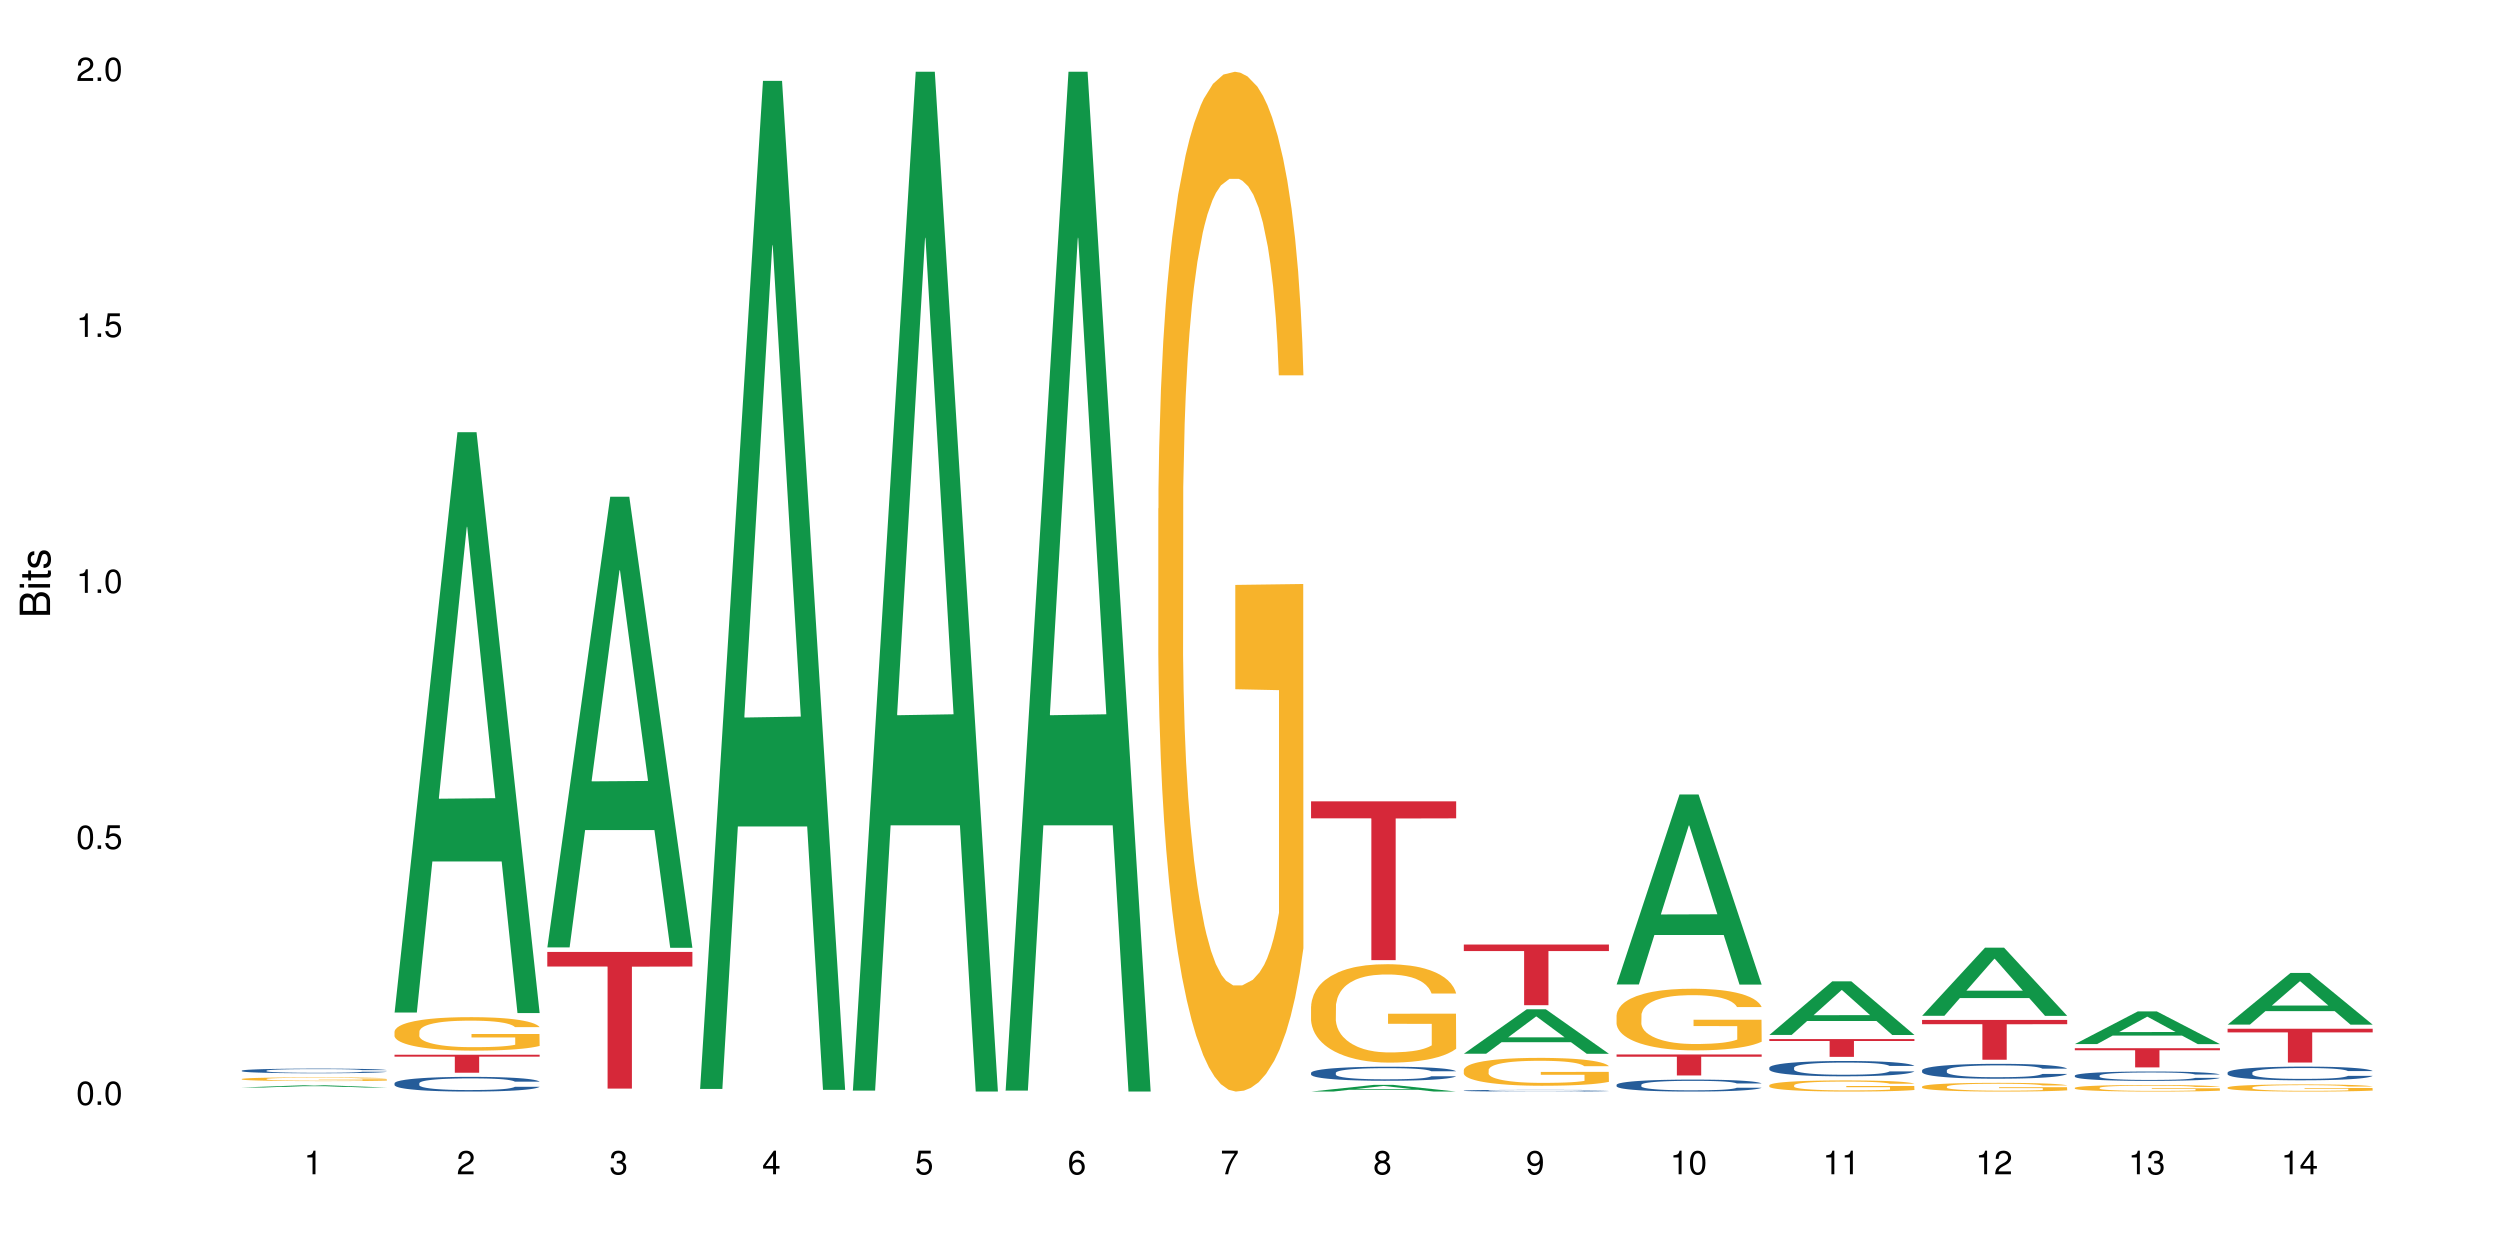 <?xml version="1.0" encoding="UTF-8"?>
<svg xmlns="http://www.w3.org/2000/svg" xmlns:xlink="http://www.w3.org/1999/xlink" width="720pt" height="360pt" viewBox="0 0 720 360" version="1.1">
<defs>
<g>
<symbol overflow="visible" id="glyph0-0">
<path style="stroke:none;" d=""/>
</symbol>
<symbol overflow="visible" id="glyph0-1">
<path style="stroke:none;" d="M 2.641 -6.797 C 2 -6.797 1.422 -6.531 1.078 -6.047 C 0.641 -5.453 0.406 -4.547 0.406 -3.297 C 0.406 -1 1.188 0.219 2.641 0.219 C 4.078 0.219 4.859 -1 4.859 -3.234 C 4.859 -4.562 4.656 -5.438 4.203 -6.047 C 3.844 -6.531 3.281 -6.797 2.641 -6.797 Z M 2.641 -6.047 C 3.547 -6.047 4 -5.125 4 -3.312 C 4 -1.375 3.562 -0.484 2.625 -0.484 C 1.734 -0.484 1.281 -1.422 1.281 -3.281 C 1.281 -5.141 1.734 -6.047 2.641 -6.047 Z M 2.641 -6.047 "/>
</symbol>
<symbol overflow="visible" id="glyph0-2">
<path style="stroke:none;" d="M 1.828 -1 L 0.828 -1 L 0.828 0 L 1.828 0 Z M 1.828 -1 "/>
</symbol>
<symbol overflow="visible" id="glyph0-3">
<path style="stroke:none;" d="M 4.562 -6.797 L 1.062 -6.797 L 0.547 -3.094 L 1.328 -3.094 C 1.719 -3.562 2.047 -3.734 2.578 -3.734 C 3.484 -3.734 4.062 -3.109 4.062 -2.094 C 4.062 -1.125 3.484 -0.531 2.578 -0.531 C 1.828 -0.531 1.375 -0.906 1.188 -1.672 L 0.328 -1.672 C 0.453 -1.109 0.547 -0.844 0.75 -0.594 C 1.125 -0.078 1.828 0.219 2.594 0.219 C 3.969 0.219 4.922 -0.781 4.922 -2.219 C 4.922 -3.562 4.031 -4.484 2.719 -4.484 C 2.25 -4.484 1.859 -4.359 1.469 -4.062 L 1.734 -5.969 L 4.562 -5.969 Z M 4.562 -6.797 "/>
</symbol>
<symbol overflow="visible" id="glyph0-4">
<path style="stroke:none;" d="M 2.484 -4.844 L 2.484 0 L 3.328 0 L 3.328 -6.797 L 2.766 -6.797 C 2.469 -5.75 2.281 -5.609 0.984 -5.453 L 0.984 -4.844 Z M 2.484 -4.844 "/>
</symbol>
<symbol overflow="visible" id="glyph0-5">
<path style="stroke:none;" d="M 4.859 -0.828 L 1.281 -0.828 C 1.359 -1.391 1.672 -1.75 2.5 -2.234 L 3.469 -2.75 C 4.406 -3.266 4.906 -3.969 4.906 -4.812 C 4.906 -5.375 4.672 -5.906 4.266 -6.266 C 3.859 -6.625 3.375 -6.797 2.719 -6.797 C 1.859 -6.797 1.219 -6.5 0.844 -5.922 C 0.609 -5.562 0.5 -5.125 0.484 -4.438 L 1.328 -4.438 C 1.359 -4.906 1.406 -5.188 1.531 -5.406 C 1.75 -5.812 2.188 -6.062 2.703 -6.062 C 3.469 -6.062 4.031 -5.516 4.031 -4.781 C 4.031 -4.25 3.719 -3.797 3.125 -3.438 L 2.234 -2.938 C 0.812 -2.141 0.406 -1.5 0.328 0 L 4.859 0 Z M 4.859 -0.828 "/>
</symbol>
<symbol overflow="visible" id="glyph0-6">
<path style="stroke:none;" d="M 2.125 -3.125 L 2.578 -3.125 C 3.516 -3.125 3.984 -2.703 3.984 -1.891 C 3.984 -1.031 3.469 -0.531 2.578 -0.531 C 1.656 -0.531 1.203 -0.984 1.156 -1.969 L 0.312 -1.969 C 0.344 -1.422 0.438 -1.078 0.609 -0.766 C 0.953 -0.109 1.625 0.219 2.547 0.219 C 3.953 0.219 4.859 -0.609 4.859 -1.906 C 4.859 -2.766 4.516 -3.25 3.703 -3.516 C 4.344 -3.766 4.656 -4.25 4.656 -4.938 C 4.656 -6.109 3.875 -6.797 2.578 -6.797 C 1.203 -6.797 0.484 -6.047 0.453 -4.609 L 1.297 -4.609 C 1.312 -5.016 1.344 -5.25 1.453 -5.453 C 1.641 -5.828 2.062 -6.062 2.594 -6.062 C 3.344 -6.062 3.797 -5.625 3.797 -4.906 C 3.797 -4.422 3.609 -4.141 3.25 -3.984 C 3.016 -3.891 2.719 -3.844 2.125 -3.844 Z M 2.125 -3.125 "/>
</symbol>
<symbol overflow="visible" id="glyph0-7">
<path style="stroke:none;" d="M 3.141 -1.625 L 3.141 0 L 3.984 0 L 3.984 -1.625 L 4.984 -1.625 L 4.984 -2.391 L 3.984 -2.391 L 3.984 -6.797 L 3.359 -6.797 L 0.266 -2.516 L 0.266 -1.625 Z M 3.141 -2.391 L 1 -2.391 L 3.141 -5.359 Z M 3.141 -2.391 "/>
</symbol>
<symbol overflow="visible" id="glyph0-8">
<path style="stroke:none;" d="M 4.781 -5.031 C 4.609 -6.141 3.891 -6.797 2.844 -6.797 C 2.094 -6.797 1.422 -6.438 1.031 -5.828 C 0.609 -5.172 0.406 -4.344 0.406 -3.094 C 0.406 -1.953 0.578 -1.234 0.984 -0.625 C 1.359 -0.078 1.953 0.219 2.703 0.219 C 3.984 0.219 4.922 -0.734 4.922 -2.078 C 4.922 -3.344 4.062 -4.234 2.844 -4.234 C 2.172 -4.234 1.641 -3.969 1.281 -3.469 C 1.281 -5.125 1.828 -6.047 2.797 -6.047 C 3.391 -6.047 3.797 -5.672 3.938 -5.031 Z M 2.734 -3.484 C 3.547 -3.484 4.062 -2.922 4.062 -2 C 4.062 -1.156 3.484 -0.531 2.703 -0.531 C 1.922 -0.531 1.328 -1.188 1.328 -2.047 C 1.328 -2.891 1.906 -3.484 2.734 -3.484 Z M 2.734 -3.484 "/>
</symbol>
<symbol overflow="visible" id="glyph0-9">
<path style="stroke:none;" d="M 4.984 -6.797 L 0.438 -6.797 L 0.438 -5.969 L 4.109 -5.969 C 2.5 -3.656 1.828 -2.234 1.328 0 L 2.219 0 C 2.594 -2.172 3.453 -4.047 4.984 -6.094 Z M 4.984 -6.797 "/>
</symbol>
<symbol overflow="visible" id="glyph0-10">
<path style="stroke:none;" d="M 3.75 -3.578 C 4.453 -4 4.688 -4.344 4.688 -4.984 C 4.688 -6.047 3.844 -6.797 2.641 -6.797 C 1.438 -6.797 0.594 -6.047 0.594 -4.984 C 0.594 -4.359 0.828 -4.016 1.516 -3.578 C 0.734 -3.203 0.359 -2.641 0.359 -1.891 C 0.359 -0.641 1.297 0.219 2.641 0.219 C 3.984 0.219 4.922 -0.641 4.922 -1.875 C 4.922 -2.641 4.531 -3.203 3.75 -3.578 Z M 2.641 -6.047 C 3.359 -6.047 3.812 -5.625 3.812 -4.969 C 3.812 -4.344 3.344 -3.922 2.641 -3.922 C 1.922 -3.922 1.453 -4.344 1.453 -4.984 C 1.453 -5.625 1.922 -6.047 2.641 -6.047 Z M 2.641 -3.203 C 3.484 -3.203 4.062 -2.672 4.062 -1.875 C 4.062 -1.062 3.484 -0.531 2.625 -0.531 C 1.797 -0.531 1.219 -1.078 1.219 -1.875 C 1.219 -2.672 1.797 -3.203 2.641 -3.203 Z M 2.641 -3.203 "/>
</symbol>
<symbol overflow="visible" id="glyph0-11">
<path style="stroke:none;" d="M 0.516 -1.547 C 0.672 -0.438 1.406 0.219 2.438 0.219 C 3.188 0.219 3.859 -0.141 4.266 -0.75 C 4.688 -1.406 4.891 -2.25 4.891 -3.484 C 4.891 -4.625 4.703 -5.359 4.312 -5.953 C 3.938 -6.5 3.344 -6.797 2.594 -6.797 C 1.297 -6.797 0.359 -5.844 0.359 -4.516 C 0.359 -3.25 1.234 -2.344 2.453 -2.344 C 3.094 -2.344 3.562 -2.578 4.016 -3.109 C 4 -1.453 3.469 -0.531 2.5 -0.531 C 1.906 -0.531 1.484 -0.906 1.359 -1.547 Z M 2.578 -6.062 C 3.375 -6.062 3.969 -5.406 3.969 -4.531 C 3.969 -3.688 3.375 -3.094 2.547 -3.094 C 1.734 -3.094 1.234 -3.672 1.234 -4.578 C 1.234 -5.438 1.797 -6.062 2.578 -6.062 Z M 2.578 -6.062 "/>
</symbol>
<symbol overflow="visible" id="glyph1-0">
<path style="stroke:none;" d=""/>
</symbol>
<symbol overflow="visible" id="glyph1-1">
<path style="stroke:none;" d="M 0 -0.953 L 0 -4.891 C 0 -5.719 -0.234 -6.344 -0.734 -6.797 C -1.188 -7.234 -1.812 -7.469 -2.5 -7.469 C -3.547 -7.469 -4.188 -7 -4.625 -5.875 C -4.984 -6.672 -5.641 -7.094 -6.531 -7.094 C -7.156 -7.094 -7.734 -6.859 -8.141 -6.391 C -8.562 -5.938 -8.75 -5.344 -8.75 -4.5 L -8.75 -0.953 Z M -4.984 -2.062 L -7.766 -2.062 L -7.766 -4.219 C -7.766 -4.844 -7.688 -5.203 -7.453 -5.5 C -7.219 -5.812 -6.859 -5.969 -6.375 -5.969 C -5.906 -5.969 -5.531 -5.812 -5.297 -5.5 C -5.062 -5.203 -4.984 -4.844 -4.984 -4.219 Z M -0.984 -2.062 L -4 -2.062 L -4 -4.781 C -4 -5.328 -3.859 -5.688 -3.578 -5.953 C -3.297 -6.219 -2.922 -6.359 -2.484 -6.359 C -2.062 -6.359 -1.688 -6.219 -1.406 -5.953 C -1.109 -5.688 -0.984 -5.328 -0.984 -4.781 Z M -0.984 -2.062 "/>
</symbol>
<symbol overflow="visible" id="glyph1-2">
<path style="stroke:none;" d="M -6.281 -1.797 L -6.281 -0.797 L 0 -0.797 L 0 -1.797 Z M -8.75 -1.797 L -8.75 -0.797 L -7.484 -0.797 L -7.484 -1.797 Z M -8.75 -1.797 "/>
</symbol>
<symbol overflow="visible" id="glyph1-3">
<path style="stroke:none;" d="M -6.281 -3.047 L -6.281 -2.016 L -8.016 -2.016 L -8.016 -1.016 L -6.281 -1.016 L -6.281 -0.172 L -5.469 -0.172 L -5.469 -1.016 L -0.719 -1.016 C -0.078 -1.016 0.281 -1.453 0.281 -2.234 C 0.281 -2.469 0.25 -2.719 0.188 -3.047 L -0.641 -3.047 C -0.609 -2.922 -0.594 -2.766 -0.594 -2.562 C -0.594 -2.141 -0.719 -2.016 -1.156 -2.016 L -5.469 -2.016 L -5.469 -3.047 Z M -6.281 -3.047 "/>
</symbol>
<symbol overflow="visible" id="glyph1-4">
<path style="stroke:none;" d="M -4.531 -5.25 C -5.766 -5.25 -6.469 -4.422 -6.469 -2.969 C -6.469 -1.516 -5.719 -0.562 -4.547 -0.562 C -3.562 -0.562 -3.094 -1.062 -2.734 -2.562 L -2.516 -3.484 C -2.344 -4.188 -2.094 -4.469 -1.625 -4.469 C -1.047 -4.469 -0.641 -3.875 -0.641 -3 C -0.641 -2.453 -0.797 -2 -1.062 -1.75 C -1.25 -1.594 -1.422 -1.531 -1.875 -1.469 L -1.875 -0.406 C -0.422 -0.453 0.281 -1.266 0.281 -2.922 C 0.281 -4.5 -0.5 -5.516 -1.719 -5.516 C -2.656 -5.516 -3.172 -4.984 -3.469 -3.734 L -3.703 -2.766 C -3.891 -1.953 -4.156 -1.609 -4.594 -1.609 C -5.172 -1.609 -5.547 -2.125 -5.547 -2.938 C -5.547 -3.75 -5.203 -4.172 -4.531 -4.203 Z M -4.531 -5.25 "/>
</symbol>
</g>
</defs>
<g id="surface121035">
<rect x="0" y="0" width="720" height="360" style="fill:rgb(100%,100%,100%);fill-opacity:1;stroke:none;"/>
<path style=" stroke:none;fill-rule:nonzero;fill:rgb(6.275%,58.824%,28.235%);fill-opacity:1;" d="M 69.629 313.203 L 69.676 313.199 L 87.758 312.539 L 93.25 312.539 L 111.422 313.203 L 105.039 313.203 L 100.484 313.027 L 80.523 313.027 L 76.059 313.203 L 69.629 313.203 L 82.445 312.957 L 98.652 312.957 L 90.57 312.648 L 90.48 312.645 L 90.391 312.648 L 82.398 312.957 L 82.445 312.957 Z M 69.629 313.203 "/>
<path style=" stroke:none;fill-rule:nonzero;fill:rgb(14.51%,36.078%,60%);fill-opacity:1;" d="M 69.629 308.344 L 69.68 308.344 L 69.68 308.312 L 69.832 308.266 L 70.191 308.207 L 70.547 308.168 L 71.465 308.094 L 72.738 308.027 L 74.062 307.973 L 75.031 307.941 L 75.898 307.914 L 77.887 307.871 L 79.16 307.848 L 80.535 307.828 L 82.219 307.805 L 83.441 307.793 L 86.195 307.773 L 88.234 307.766 L 89.812 307.762 L 93.227 307.762 L 95.266 307.766 L 96.746 307.773 L 98.375 307.781 L 99.75 307.793 L 102.148 307.82 L 104.289 307.855 L 105.258 307.875 L 106.785 307.91 L 107.957 307.949 L 108.773 307.98 L 109.691 308.027 L 110.504 308.082 L 111.117 308.145 L 111.422 308.195 L 104.289 308.195 L 103.93 308.148 L 103.523 308.109 L 102.758 308.059 L 101.992 308.023 L 100.922 307.988 L 99.957 307.965 L 98.629 307.941 L 97.457 307.926 L 96.234 307.914 L 95.062 307.91 L 92.82 307.902 L 89.254 307.902 L 87.266 307.914 L 86.195 307.922 L 84.664 307.938 L 83.594 307.953 L 82.32 307.98 L 81.453 308 L 80.383 308.031 L 79.617 308.059 L 78.754 308.102 L 78.242 308.133 L 77.785 308.164 L 77.375 308.207 L 77.07 308.25 L 76.867 308.293 L 76.766 308.34 L 76.766 308.527 L 76.867 308.57 L 77.121 308.621 L 77.785 308.699 L 78.754 308.762 L 79.875 308.812 L 80.945 308.852 L 81.555 308.867 L 82.371 308.887 L 83.645 308.91 L 85.48 308.938 L 86.551 308.945 L 88.184 308.957 L 89.863 308.961 L 92.105 308.961 L 94.094 308.957 L 95.418 308.949 L 96.797 308.941 L 98.68 308.918 L 99.852 308.898 L 100.871 308.875 L 101.637 308.852 L 102.148 308.832 L 102.91 308.797 L 103.523 308.754 L 103.98 308.711 L 104.289 308.668 L 111.422 308.668 L 111.117 308.719 L 110.66 308.766 L 110.199 308.801 L 109.484 308.844 L 108.672 308.883 L 107.5 308.926 L 106.531 308.953 L 105.258 308.984 L 104.082 309.008 L 102.809 309.027 L 100.922 309.051 L 99.699 309.066 L 98.375 309.074 L 96.797 309.086 L 94.809 309.094 L 92.668 309.098 L 90.68 309.102 L 88.539 309.098 L 86.957 309.094 L 84.867 309.082 L 82.27 309.059 L 80.383 309.035 L 78.906 309.012 L 77.633 308.988 L 76.203 308.957 L 74.371 308.902 L 73.25 308.859 L 72.484 308.828 L 71.617 308.777 L 71.004 308.734 L 70.293 308.668 L 69.781 308.582 L 69.629 308.512 Z M 69.629 308.344 "/>
<path style=" stroke:none;fill-rule:nonzero;fill:rgb(96.863%,70.196%,16.863%);fill-opacity:1;" d="M 69.629 310.742 L 69.68 310.742 L 69.68 310.723 L 69.883 310.676 L 70.395 310.617 L 71.055 310.566 L 71.77 310.527 L 72.23 310.504 L 72.992 310.477 L 73.656 310.453 L 75.336 310.41 L 77.477 310.367 L 78.652 310.352 L 79.977 310.336 L 81.863 310.316 L 82.727 310.309 L 85.379 310.293 L 88.387 310.281 L 93.227 310.281 L 95.316 310.285 L 98.172 310.297 L 99.801 310.305 L 101.078 310.316 L 102.402 310.328 L 104.031 310.348 L 105.562 310.371 L 106.785 310.395 L 108.008 310.426 L 109.027 310.457 L 109.895 310.492 L 110.66 310.531 L 111.117 310.566 L 111.422 310.602 L 104.34 310.602 L 103.93 310.566 L 103.473 310.539 L 102.707 310.508 L 101.941 310.484 L 101.18 310.465 L 99.75 310.441 L 98.527 310.422 L 97 310.41 L 95.52 310.402 L 93.84 310.395 L 90.117 310.395 L 87.672 310.398 L 86.246 310.406 L 85.227 310.414 L 83.797 310.43 L 82.934 310.441 L 82.422 310.449 L 80.895 310.48 L 79.875 310.508 L 79.312 310.527 L 78.602 310.559 L 78.09 310.582 L 77.531 310.621 L 77.223 310.652 L 76.816 310.719 L 76.766 310.898 L 76.918 310.934 L 77.223 310.977 L 77.633 311.012 L 78.242 311.047 L 78.855 311.078 L 79.926 311.113 L 80.844 311.141 L 81.555 311.156 L 82.934 311.184 L 83.492 311.191 L 84.816 311.211 L 86.195 311.223 L 87.875 311.234 L 89.148 311.242 L 91.188 311.246 L 93.789 311.246 L 96.848 311.242 L 98.781 311.234 L 100.109 311.227 L 100.977 311.219 L 102.047 311.207 L 102.809 311.199 L 103.523 311.188 L 104.391 311.168 L 104.391 310.934 L 91.801 310.934 L 91.801 310.824 L 111.371 310.82 L 111.422 311.207 L 110.352 311.234 L 109.027 311.258 L 107.754 311.277 L 106.43 311.297 L 104.543 311.316 L 103.012 311.328 L 100.668 311.34 L 98.527 311.348 L 96.285 311.355 L 94.297 311.359 L 91.953 311.359 L 89.863 311.355 L 87.621 311.352 L 85.836 311.344 L 84.207 311.332 L 82.574 311.32 L 80.535 311.301 L 79.211 311.281 L 77.836 311.262 L 76.461 311.238 L 75.234 311.211 L 74.422 311.191 L 73.605 311.168 L 72.738 311.137 L 71.922 311.105 L 71.312 311.074 L 70.75 311.039 L 70.344 311.008 L 69.934 310.961 L 69.73 310.926 L 69.629 310.895 Z M 69.629 310.742 "/>
<path style=" stroke:none;fill-rule:nonzero;fill:rgb(6.275%,58.824%,28.235%);fill-opacity:1;" d="M 113.621 291.602 L 113.668 291.445 L 131.75 124.48 L 137.242 124.48 L 155.418 291.762 L 149.031 291.762 L 144.477 248.094 L 124.52 248.094 L 120.051 291.602 L 113.621 291.602 L 126.438 230.031 L 142.645 229.875 L 134.562 151.809 L 134.477 151.652 L 134.387 152.125 L 126.395 229.875 L 126.438 230.031 Z M 113.621 291.602 "/>
<path style=" stroke:none;fill-rule:nonzero;fill:rgb(14.51%,36.078%,60%);fill-opacity:1;" d="M 113.621 311.98 L 113.672 311.977 L 113.672 311.883 L 113.828 311.734 L 114.184 311.551 L 114.539 311.422 L 115.457 311.191 L 116.73 310.973 L 118.059 310.801 L 119.023 310.703 L 119.891 310.625 L 121.879 310.48 L 123.152 310.406 L 124.531 310.34 L 126.211 310.277 L 127.434 310.238 L 130.188 310.176 L 132.227 310.148 L 133.805 310.137 L 137.223 310.137 L 139.258 310.152 L 140.738 310.172 L 142.367 310.203 L 143.746 310.238 L 146.141 310.324 L 148.281 310.43 L 149.25 310.492 L 150.777 310.613 L 151.949 310.73 L 152.766 310.828 L 153.684 310.973 L 154.5 311.148 L 155.109 311.344 L 155.418 311.512 L 148.281 311.512 L 147.926 311.355 L 147.516 311.234 L 146.75 311.078 L 145.988 310.965 L 144.918 310.852 L 143.949 310.777 L 142.625 310.707 L 141.453 310.66 L 140.227 310.625 L 139.055 310.602 L 136.812 310.578 L 134.215 310.578 L 133.246 310.586 L 131.258 310.617 L 130.188 310.645 L 128.66 310.699 L 127.59 310.746 L 126.312 310.824 L 125.449 310.891 L 124.379 310.992 L 123.613 311.082 L 122.746 311.207 L 122.234 311.305 L 121.777 311.414 L 121.371 311.543 L 121.062 311.676 L 120.859 311.82 L 120.758 311.961 L 120.758 312.559 L 120.859 312.699 L 121.113 312.859 L 121.777 313.098 L 122.746 313.301 L 123.867 313.465 L 124.938 313.582 L 125.551 313.637 L 126.363 313.695 L 127.641 313.773 L 129.473 313.852 L 130.543 313.883 L 132.176 313.914 L 133.855 313.93 L 136.098 313.93 L 138.086 313.914 L 139.414 313.895 L 140.789 313.863 L 142.676 313.797 L 143.848 313.734 L 144.867 313.664 L 145.629 313.59 L 146.141 313.527 L 146.906 313.406 L 147.516 313.273 L 147.977 313.141 L 148.281 313.008 L 155.418 313.008 L 155.109 313.164 L 154.652 313.312 L 154.191 313.426 L 153.48 313.562 L 152.664 313.684 L 151.492 313.816 L 150.523 313.906 L 149.25 314.004 L 148.078 314.078 L 146.805 314.141 L 144.918 314.219 L 143.695 314.258 L 142.367 314.293 L 140.789 314.324 L 138.801 314.352 L 136.66 314.367 L 134.672 314.371 L 132.531 314.363 L 130.953 314.348 L 128.863 314.312 L 126.262 314.242 L 124.379 314.168 L 122.898 314.098 L 121.625 314.02 L 120.199 313.914 L 118.363 313.742 L 117.242 313.613 L 116.477 313.504 L 115.609 313.352 L 115 313.219 L 114.285 313 L 113.777 312.727 L 113.621 312.512 Z M 113.621 311.98 "/>
<path style=" stroke:none;fill-rule:nonzero;fill:rgb(96.863%,70.196%,16.863%);fill-opacity:1;" d="M 113.621 297.074 L 113.672 297.062 L 113.672 296.887 L 113.879 296.492 L 114.387 295.945 L 115.051 295.496 L 115.762 295.145 L 116.223 294.957 L 116.988 294.695 L 117.648 294.5 L 119.332 294.102 L 121.473 293.734 L 122.645 293.574 L 123.969 293.426 L 125.855 293.258 L 126.723 293.195 L 129.371 293.055 L 132.379 292.965 L 135.691 292.941 L 137.223 292.949 L 139.312 292.984 L 142.164 293.082 L 143.797 293.168 L 145.07 293.258 L 146.395 293.371 L 148.027 293.547 L 149.555 293.758 L 150.777 293.973 L 152 294.234 L 153.02 294.516 L 153.887 294.824 L 154.652 295.195 L 155.109 295.504 L 155.418 295.812 L 148.332 295.812 L 147.926 295.504 L 147.465 295.266 L 146.699 294.977 L 145.938 294.766 L 145.172 294.598 L 143.746 294.367 L 142.523 294.227 L 140.992 294.102 L 139.516 294.023 L 137.832 293.973 L 136.812 293.953 L 134.113 293.953 L 131.664 294.016 L 130.238 294.086 L 129.219 294.156 L 127.793 294.289 L 126.926 294.395 L 126.414 294.465 L 124.887 294.738 L 123.867 294.984 L 123.305 295.152 L 122.594 295.414 L 122.082 295.652 L 121.523 296.008 L 121.219 296.27 L 120.809 296.871 L 120.758 298.457 L 120.91 298.789 L 121.219 299.152 L 121.625 299.469 L 122.234 299.805 L 122.848 300.059 L 123.918 300.402 L 124.836 300.633 L 125.551 300.781 L 126.926 301.02 L 127.484 301.098 L 128.812 301.258 L 130.188 301.379 L 131.871 301.488 L 133.145 301.539 L 135.184 301.582 L 137.781 301.582 L 140.84 301.531 L 142.777 301.461 L 144.102 301.391 L 144.969 301.328 L 146.039 301.23 L 146.805 301.145 L 147.516 301.047 L 148.383 300.895 L 148.383 298.789 L 135.793 298.781 L 135.793 297.793 L 155.367 297.785 L 155.418 301.23 L 154.348 301.469 L 153.02 301.699 L 151.746 301.875 L 150.422 302.023 L 148.535 302.191 L 147.008 302.297 L 144.664 302.422 L 142.523 302.5 L 140.277 302.551 L 138.293 302.578 L 135.945 302.59 L 133.855 302.57 L 131.613 302.516 L 129.832 302.445 L 128.199 302.359 L 126.57 302.246 L 124.531 302.059 L 123.203 301.91 L 121.828 301.723 L 120.453 301.504 L 119.23 301.266 L 118.414 301.082 L 117.598 300.871 L 116.73 300.605 L 115.918 300.305 L 115.305 300.031 L 114.742 299.723 L 114.336 299.434 L 113.93 299.039 L 113.727 298.719 L 113.621 298.445 Z M 113.621 297.074 "/>
<path style=" stroke:none;fill-rule:nonzero;fill:rgb(83.922%,15.686%,22.353%);fill-opacity:1;" d="M 113.621 303.766 L 155.418 303.766 L 155.418 304.324 L 138 304.328 L 138 308.957 L 130.988 308.957 L 130.988 304.332 L 130.887 304.324 L 113.621 304.324 Z M 113.621 303.766 "/>
<path style=" stroke:none;fill-rule:nonzero;fill:rgb(6.275%,58.824%,28.235%);fill-opacity:1;" d="M 157.617 272.852 L 157.66 272.727 L 175.746 143.055 L 181.238 143.055 L 199.41 272.973 L 193.023 272.973 L 188.469 239.059 L 168.512 239.059 L 164.047 272.852 L 157.617 272.852 L 170.43 225.031 L 186.641 224.91 L 178.559 164.281 L 178.469 164.16 L 178.379 164.527 L 170.387 224.91 L 170.43 225.031 Z M 157.617 272.852 "/>
<path style=" stroke:none;fill-rule:nonzero;fill:rgb(83.922%,15.686%,22.353%);fill-opacity:1;" d="M 157.617 274.152 L 199.41 274.152 L 199.41 278.363 L 181.992 278.402 L 181.992 313.508 L 174.984 313.508 L 174.984 278.438 L 174.883 278.363 L 157.617 278.363 Z M 157.617 274.152 "/>
<path style=" stroke:none;fill-rule:nonzero;fill:rgb(6.275%,58.824%,28.235%);fill-opacity:1;" d="M 201.609 313.609 L 201.652 313.336 L 219.738 23.285 L 225.23 23.285 L 243.402 313.883 L 237.02 313.883 L 232.465 238.027 L 212.504 238.027 L 208.039 313.609 L 201.609 313.609 L 214.426 206.648 L 230.633 206.375 L 222.551 70.762 L 222.461 70.492 L 222.371 71.309 L 214.379 206.375 L 214.426 206.648 Z M 201.609 313.609 "/>
<path style=" stroke:none;fill-rule:nonzero;fill:rgb(6.275%,58.824%,28.235%);fill-opacity:1;" d="M 245.602 314.094 L 245.648 313.82 L 263.73 20.664 L 269.223 20.664 L 287.398 314.371 L 281.012 314.371 L 276.457 237.703 L 256.496 237.703 L 252.031 314.094 L 245.602 314.094 L 258.418 205.988 L 274.625 205.711 L 266.543 68.648 L 266.457 68.375 L 266.367 69.199 L 258.375 205.711 L 258.418 205.988 Z M 245.602 314.094 "/>
<path style=" stroke:none;fill-rule:nonzero;fill:rgb(6.275%,58.824%,28.235%);fill-opacity:1;" d="M 289.598 314.094 L 289.641 313.82 L 307.727 20.664 L 313.219 20.664 L 331.391 314.371 L 325.004 314.371 L 320.449 237.703 L 300.492 237.703 L 296.027 314.094 L 289.598 314.094 L 302.41 205.988 L 318.621 205.711 L 310.539 68.648 L 310.449 68.375 L 310.359 69.199 L 302.367 205.711 L 302.41 205.988 Z M 289.598 314.094 "/>
<path style=" stroke:none;fill-rule:nonzero;fill:rgb(96.863%,70.196%,16.863%);fill-opacity:1;" d="M 333.59 146.461 L 333.641 146.191 L 333.641 140.828 L 333.844 128.758 L 334.355 112.129 L 335.016 98.449 L 335.73 87.719 L 336.188 82.086 L 336.953 74.039 L 337.617 68.141 L 339.297 56.07 L 341.438 44.805 L 342.609 39.977 L 343.938 35.414 L 345.82 30.32 L 346.688 28.441 L 349.34 24.148 L 352.348 21.469 L 355.66 20.664 L 357.188 20.93 L 359.277 22.004 L 362.133 24.953 L 363.762 27.637 L 365.035 30.32 L 366.363 33.805 L 367.992 39.172 L 369.523 45.609 L 370.746 52.047 L 371.969 60.094 L 372.988 68.676 L 373.855 78.062 L 374.617 89.328 L 375.078 98.715 L 375.383 108.105 L 368.297 108.105 L 367.891 98.715 L 367.434 91.477 L 366.668 82.625 L 365.902 76.188 L 365.141 71.09 L 363.711 64.117 L 362.488 59.824 L 360.961 56.07 L 359.48 53.656 L 357.801 52.047 L 356.781 51.508 L 354.078 51.508 L 351.633 53.387 L 350.207 55.531 L 349.188 57.68 L 347.758 61.703 L 346.891 64.922 L 346.383 67.066 L 344.855 75.383 L 343.836 82.891 L 343.273 87.988 L 342.559 96.035 L 342.051 103.277 L 341.488 114.004 L 341.184 122.051 L 340.777 140.293 L 340.727 188.574 L 340.879 198.766 L 341.184 209.762 L 341.59 219.418 L 342.203 229.609 L 342.816 237.391 L 343.887 247.852 L 344.801 254.824 L 345.516 259.383 L 346.891 266.625 L 347.453 269.039 L 348.777 273.867 L 350.152 277.625 L 351.836 280.844 L 353.109 282.453 L 355.148 283.793 L 357.75 283.793 L 360.805 282.184 L 362.742 280.039 L 364.07 277.891 L 364.934 276.016 L 366.004 273.062 L 366.77 270.383 L 367.484 267.43 L 368.352 262.871 L 368.352 198.766 L 355.762 198.496 L 355.762 168.457 L 375.332 168.188 L 375.383 273.062 L 374.312 280.305 L 372.988 287.281 L 371.715 292.645 L 370.387 297.203 L 368.504 302.301 L 366.973 305.52 L 364.629 309.273 L 362.488 311.688 L 360.246 313.297 L 358.258 314.102 L 355.914 314.371 L 353.824 313.836 L 351.582 312.227 L 349.797 310.078 L 348.168 307.398 L 346.535 303.91 L 344.496 298.277 L 343.172 293.719 L 341.797 288.086 L 340.418 281.379 L 339.195 274.137 L 338.379 268.504 L 337.566 262.066 L 336.699 254.02 L 335.883 244.898 L 335.273 236.586 L 334.711 227.195 L 334.305 218.344 L 333.895 206.277 L 333.691 196.621 L 333.59 188.305 Z M 333.59 146.461 "/>
<path style=" stroke:none;fill-rule:nonzero;fill:rgb(6.275%,58.824%,28.235%);fill-opacity:1;" d="M 377.582 314.367 L 377.629 314.367 L 395.711 312.441 L 401.203 312.441 L 419.375 314.371 L 412.992 314.371 L 408.438 313.867 L 388.477 313.867 L 384.012 314.367 L 377.582 314.367 L 390.398 313.66 L 406.605 313.656 L 398.523 312.758 L 398.434 312.754 L 398.348 312.762 L 390.352 313.656 L 390.398 313.66 Z M 377.582 314.367 "/>
<path style=" stroke:none;fill-rule:nonzero;fill:rgb(14.51%,36.078%,60%);fill-opacity:1;" d="M 377.582 308.977 L 377.633 308.973 L 377.633 308.883 L 377.785 308.742 L 378.145 308.566 L 378.5 308.445 L 379.418 308.227 L 380.691 308.016 L 382.016 307.852 L 382.984 307.754 L 383.852 307.68 L 385.84 307.543 L 387.113 307.473 L 388.488 307.41 L 390.172 307.348 L 391.395 307.312 L 394.148 307.254 L 396.188 307.227 L 397.766 307.215 L 401.18 307.215 L 403.219 307.23 L 404.699 307.25 L 406.328 307.277 L 407.703 307.312 L 410.102 307.395 L 412.242 307.496 L 413.211 307.555 L 414.738 307.672 L 415.91 307.781 L 416.727 307.879 L 417.645 308.016 L 418.461 308.18 L 419.07 308.371 L 419.375 308.527 L 412.242 308.527 L 411.883 308.379 L 411.477 308.266 L 410.711 308.113 L 409.949 308.008 L 408.879 307.898 L 407.91 307.828 L 406.582 307.758 L 405.41 307.715 L 404.188 307.68 L 403.016 307.66 L 400.773 307.637 L 398.176 307.637 L 397.207 307.645 L 395.219 307.676 L 394.148 307.699 L 392.617 307.75 L 391.547 307.801 L 390.273 307.875 L 389.406 307.938 L 388.336 308.031 L 387.574 308.117 L 386.707 308.242 L 386.195 308.332 L 385.738 308.438 L 385.332 308.559 L 385.023 308.688 L 384.82 308.824 L 384.719 308.957 L 384.719 309.531 L 384.82 309.664 L 385.074 309.82 L 385.738 310.047 L 386.707 310.242 L 387.828 310.398 L 388.898 310.508 L 389.508 310.559 L 390.324 310.617 L 391.598 310.691 L 393.434 310.766 L 394.504 310.797 L 396.137 310.828 L 397.816 310.84 L 400.059 310.84 L 402.047 310.828 L 403.371 310.809 L 404.75 310.777 L 406.633 310.715 L 407.809 310.656 L 408.828 310.586 L 409.59 310.516 L 410.102 310.457 L 410.863 310.34 L 411.477 310.215 L 411.934 310.086 L 412.242 309.961 L 419.375 309.961 L 419.07 310.109 L 418.613 310.254 L 418.152 310.359 L 417.441 310.488 L 416.625 310.605 L 415.453 310.734 L 414.484 310.82 L 413.211 310.91 L 412.039 310.98 L 410.762 311.043 L 408.879 311.117 L 407.652 311.156 L 406.328 311.188 L 404.75 311.219 L 402.762 311.246 L 400.621 311.258 L 398.633 311.262 L 396.492 311.254 L 394.914 311.242 L 392.824 311.207 L 390.223 311.141 L 388.336 311.07 L 386.859 311 L 385.586 310.926 L 384.156 310.828 L 382.324 310.664 L 381.203 310.539 L 380.438 310.434 L 379.57 310.289 L 378.961 310.16 L 378.246 309.953 L 377.734 309.691 L 377.582 309.488 Z M 377.582 308.977 "/>
<path style=" stroke:none;fill-rule:nonzero;fill:rgb(96.863%,70.196%,16.863%);fill-opacity:1;" d="M 377.582 289.832 L 377.633 289.805 L 377.633 289.289 L 377.836 288.121 L 378.348 286.52 L 379.012 285.199 L 379.723 284.164 L 380.184 283.617 L 380.945 282.844 L 381.609 282.273 L 383.293 281.109 L 385.434 280.02 L 386.605 279.555 L 387.93 279.113 L 389.816 278.621 L 390.684 278.441 L 393.332 278.027 L 396.34 277.77 L 399.652 277.691 L 401.18 277.715 L 403.27 277.82 L 406.125 278.105 L 407.758 278.363 L 409.031 278.621 L 410.355 278.961 L 411.988 279.477 L 413.516 280.098 L 414.738 280.719 L 415.961 281.496 L 416.98 282.324 L 417.848 283.23 L 418.613 284.316 L 419.07 285.223 L 419.375 286.129 L 412.293 286.129 L 411.883 285.223 L 411.426 284.523 L 410.66 283.672 L 409.898 283.051 L 409.133 282.559 L 407.703 281.883 L 406.48 281.469 L 404.953 281.109 L 403.477 280.875 L 401.793 280.719 L 400.773 280.668 L 398.07 280.668 L 395.625 280.848 L 394.199 281.055 L 393.18 281.262 L 391.754 281.652 L 390.887 281.961 L 390.375 282.168 L 388.848 282.973 L 387.828 283.695 L 387.266 284.188 L 386.555 284.965 L 386.043 285.664 L 385.484 286.699 L 385.176 287.477 L 384.77 289.234 L 384.719 293.895 L 384.871 294.879 L 385.176 295.941 L 385.586 296.871 L 386.195 297.855 L 386.809 298.605 L 387.879 299.617 L 388.797 300.289 L 389.508 300.73 L 390.887 301.43 L 391.445 301.66 L 392.77 302.129 L 394.148 302.488 L 395.828 302.801 L 397.105 302.957 L 399.141 303.086 L 401.742 303.086 L 404.801 302.93 L 406.738 302.723 L 408.062 302.516 L 408.93 302.336 L 410 302.051 L 410.762 301.789 L 411.477 301.508 L 412.344 301.066 L 412.344 294.879 L 399.754 294.852 L 399.754 291.953 L 419.324 291.93 L 419.375 302.051 L 418.305 302.75 L 416.98 303.422 L 415.707 303.938 L 414.383 304.379 L 412.496 304.871 L 410.969 305.184 L 408.621 305.543 L 406.48 305.777 L 404.238 305.934 L 402.25 306.012 L 399.906 306.035 L 397.816 305.984 L 395.574 305.828 L 393.789 305.621 L 392.16 305.363 L 390.527 305.027 L 388.488 304.484 L 387.164 304.043 L 385.789 303.5 L 384.414 302.852 L 383.191 302.152 L 382.375 301.609 L 381.559 300.988 L 380.691 300.211 L 379.875 299.332 L 379.266 298.527 L 378.703 297.621 L 378.297 296.77 L 377.891 295.605 L 377.684 294.672 L 377.582 293.871 Z M 377.582 289.832 "/>
<path style=" stroke:none;fill-rule:nonzero;fill:rgb(83.922%,15.686%,22.353%);fill-opacity:1;" d="M 377.582 230.789 L 419.375 230.789 L 419.375 235.684 L 401.957 235.727 L 401.957 276.512 L 394.949 276.512 L 394.949 235.77 L 394.848 235.684 L 377.582 235.684 Z M 377.582 230.789 "/>
<path style=" stroke:none;fill-rule:nonzero;fill:rgb(6.275%,58.824%,28.235%);fill-opacity:1;" d="M 421.578 303.477 L 421.621 303.465 L 439.703 290.672 L 445.195 290.672 L 463.371 303.492 L 456.984 303.492 L 452.43 300.145 L 432.473 300.145 L 428.008 303.477 L 421.578 303.477 L 434.391 298.758 L 450.602 298.746 L 442.52 292.766 L 442.43 292.754 L 442.34 292.789 L 434.348 298.746 L 434.391 298.758 Z M 421.578 303.477 "/>
<path style=" stroke:none;fill-rule:nonzero;fill:rgb(14.51%,36.078%,60%);fill-opacity:1;" d="M 421.578 314.094 L 421.629 314.094 L 421.629 314.082 L 421.781 314.066 L 422.137 314.047 L 422.492 314.031 L 423.41 314.004 L 424.684 313.977 L 426.012 313.957 L 426.98 313.945 L 427.844 313.938 L 429.832 313.922 L 431.105 313.914 L 432.484 313.906 L 434.164 313.898 L 435.391 313.895 L 438.141 313.887 L 440.18 313.883 L 447.215 313.883 L 448.691 313.887 L 450.324 313.891 L 451.699 313.895 L 454.094 313.902 L 456.234 313.914 L 457.203 313.922 L 458.73 313.938 L 459.906 313.949 L 460.719 313.961 L 461.637 313.977 L 462.453 314 L 463.062 314.02 L 463.371 314.039 L 456.234 314.039 L 455.879 314.023 L 455.469 314.008 L 454.707 313.992 L 453.941 313.977 L 452.871 313.965 L 451.902 313.957 L 450.578 313.949 L 449.406 313.941 L 448.184 313.938 L 447.008 313.934 L 441.199 313.934 L 439.211 313.938 L 438.141 313.941 L 436.613 313.945 L 435.543 313.953 L 434.266 313.961 L 433.402 313.969 L 432.332 313.98 L 431.566 313.992 L 430.699 314.004 L 430.191 314.016 L 429.73 314.031 L 429.324 314.043 L 429.02 314.059 L 428.812 314.078 L 428.711 314.094 L 428.711 314.16 L 428.812 314.176 L 429.07 314.195 L 429.73 314.223 L 430.699 314.246 L 431.82 314.266 L 432.891 314.281 L 433.504 314.285 L 434.32 314.293 L 435.594 314.301 L 437.426 314.312 L 438.496 314.312 L 440.129 314.316 L 441.812 314.32 L 444.055 314.32 L 446.043 314.316 L 447.367 314.316 L 448.742 314.312 L 450.629 314.305 L 451.801 314.297 L 452.82 314.289 L 453.586 314.281 L 454.094 314.273 L 454.859 314.258 L 455.469 314.246 L 455.93 314.23 L 456.234 314.215 L 463.371 314.215 L 463.062 314.23 L 462.605 314.25 L 462.148 314.262 L 461.434 314.277 L 460.617 314.293 L 459.445 314.309 L 458.477 314.316 L 457.203 314.328 L 456.031 314.336 L 454.758 314.344 L 452.871 314.352 L 451.648 314.359 L 450.324 314.363 L 448.742 314.367 L 446.754 314.367 L 444.613 314.371 L 440.484 314.371 L 438.906 314.367 L 436.816 314.363 L 434.215 314.355 L 432.332 314.348 L 430.852 314.34 L 429.578 314.328 L 428.152 314.316 L 426.316 314.297 L 425.195 314.281 L 424.43 314.27 L 423.562 314.254 L 422.953 314.238 L 422.238 314.211 L 421.73 314.18 L 421.578 314.156 Z M 421.578 314.094 "/>
<path style=" stroke:none;fill-rule:nonzero;fill:rgb(96.863%,70.196%,16.863%);fill-opacity:1;" d="M 421.578 308.109 L 421.629 308.102 L 421.629 307.957 L 421.832 307.625 L 422.34 307.172 L 423.004 306.797 L 423.719 306.504 L 424.176 306.352 L 424.941 306.129 L 425.602 305.969 L 427.285 305.637 L 429.426 305.332 L 430.598 305.199 L 431.922 305.074 L 433.809 304.934 L 434.676 304.883 L 437.324 304.766 L 440.332 304.691 L 443.645 304.668 L 445.176 304.676 L 447.266 304.707 L 450.117 304.789 L 451.75 304.859 L 453.023 304.934 L 454.348 305.031 L 455.98 305.176 L 457.508 305.352 L 458.73 305.527 L 459.957 305.75 L 460.977 305.984 L 461.84 306.238 L 462.605 306.547 L 463.062 306.805 L 463.371 307.062 L 456.285 307.062 L 455.879 306.805 L 455.418 306.605 L 454.656 306.363 L 453.891 306.188 L 453.125 306.051 L 451.699 305.859 L 450.477 305.742 L 448.945 305.637 L 447.469 305.57 L 445.785 305.527 L 444.766 305.512 L 442.066 305.512 L 439.617 305.566 L 438.191 305.625 L 437.172 305.684 L 435.746 305.793 L 434.879 305.879 L 434.371 305.938 L 432.84 306.168 L 431.82 306.371 L 431.262 306.512 L 430.547 306.73 L 430.035 306.93 L 429.477 307.223 L 429.172 307.441 L 428.762 307.941 L 428.711 309.262 L 428.863 309.539 L 429.172 309.84 L 429.578 310.105 L 430.191 310.383 L 430.801 310.598 L 431.871 310.883 L 432.789 311.074 L 433.504 311.199 L 434.879 311.398 L 435.441 311.461 L 436.766 311.594 L 438.141 311.699 L 439.824 311.785 L 441.098 311.828 L 443.137 311.867 L 445.734 311.867 L 448.793 311.82 L 450.73 311.762 L 452.055 311.703 L 452.922 311.652 L 453.992 311.574 L 454.758 311.5 L 455.469 311.418 L 456.336 311.293 L 456.336 309.539 L 443.746 309.535 L 443.746 308.711 L 463.32 308.703 L 463.371 311.574 L 462.301 311.77 L 460.977 311.961 L 459.699 312.109 L 458.375 312.234 L 456.488 312.371 L 454.961 312.461 L 452.617 312.562 L 450.477 312.629 L 448.234 312.672 L 446.246 312.695 L 443.898 312.703 L 441.812 312.688 L 439.566 312.645 L 437.785 312.586 L 436.152 312.512 L 434.523 312.418 L 432.484 312.262 L 431.16 312.137 L 429.781 311.984 L 428.406 311.801 L 427.184 311.602 L 426.367 311.449 L 425.551 311.273 L 424.684 311.051 L 423.871 310.801 L 423.258 310.574 L 422.699 310.316 L 422.289 310.078 L 421.883 309.746 L 421.68 309.48 L 421.578 309.254 Z M 421.578 308.109 "/>
<path style=" stroke:none;fill-rule:nonzero;fill:rgb(83.922%,15.686%,22.353%);fill-opacity:1;" d="M 421.578 272.027 L 463.371 272.027 L 463.371 273.898 L 445.953 273.914 L 445.953 289.492 L 438.945 289.492 L 438.945 273.93 L 438.844 273.898 L 421.578 273.898 Z M 421.578 272.027 "/>
<path style=" stroke:none;fill-rule:nonzero;fill:rgb(6.275%,58.824%,28.235%);fill-opacity:1;" d="M 465.57 283.523 L 465.613 283.473 L 483.699 228.805 L 489.191 228.805 L 507.363 283.574 L 500.977 283.574 L 496.426 269.277 L 476.465 269.277 L 472 283.523 L 465.57 283.523 L 478.383 263.363 L 494.594 263.312 L 486.512 237.75 L 486.422 237.699 L 486.332 237.855 L 478.34 263.312 L 478.383 263.363 Z M 465.57 283.523 "/>
<path style=" stroke:none;fill-rule:nonzero;fill:rgb(14.51%,36.078%,60%);fill-opacity:1;" d="M 465.57 312.422 L 465.621 312.422 L 465.621 312.344 L 465.773 312.227 L 466.129 312.074 L 466.488 311.969 L 467.406 311.785 L 468.68 311.605 L 470.004 311.465 L 470.973 311.383 L 471.84 311.32 L 473.828 311.203 L 475.102 311.145 L 476.477 311.09 L 478.16 311.035 L 479.383 311.004 L 482.133 310.957 L 484.172 310.934 L 485.754 310.922 L 489.168 310.922 L 491.207 310.938 L 492.684 310.953 L 494.316 310.977 L 495.691 311.004 L 498.086 311.074 L 500.227 311.164 L 501.195 311.215 L 502.727 311.312 L 503.898 311.406 L 504.715 311.488 L 505.629 311.605 L 506.445 311.746 L 507.059 311.906 L 507.363 312.043 L 500.227 312.043 L 499.871 311.918 L 499.465 311.82 L 498.699 311.688 L 497.934 311.598 L 496.863 311.508 L 495.895 311.445 L 494.57 311.387 L 493.398 311.348 L 492.176 311.32 L 491.004 311.301 L 488.762 311.281 L 486.16 311.281 L 485.191 311.289 L 483.203 311.312 L 482.133 311.336 L 480.605 311.379 L 479.535 311.422 L 478.262 311.484 L 477.395 311.539 L 476.324 311.621 L 475.559 311.691 L 474.691 311.797 L 474.184 311.875 L 473.727 311.965 L 473.316 312.066 L 473.012 312.176 L 472.809 312.293 L 472.707 312.406 L 472.707 312.895 L 472.809 313.008 L 473.062 313.141 L 473.727 313.336 L 474.691 313.5 L 475.812 313.633 L 476.883 313.727 L 477.496 313.773 L 478.312 313.824 L 479.586 313.887 L 481.422 313.949 L 482.492 313.973 L 484.121 314 L 485.805 314.012 L 488.047 314.012 L 490.035 314 L 491.359 313.984 L 492.734 313.957 L 494.621 313.906 L 495.793 313.855 L 496.812 313.793 L 497.578 313.734 L 498.086 313.684 L 498.852 313.586 L 499.465 313.48 L 499.922 313.367 L 500.227 313.262 L 507.363 313.262 L 507.059 313.387 L 506.598 313.512 L 506.141 313.602 L 505.426 313.711 L 504.609 313.809 L 503.438 313.922 L 502.469 313.992 L 501.195 314.07 L 500.023 314.133 L 498.75 314.184 L 496.863 314.246 L 495.641 314.277 L 494.316 314.309 L 492.734 314.332 L 490.746 314.355 L 488.605 314.367 L 486.621 314.371 L 484.48 314.363 L 482.898 314.352 L 480.809 314.324 L 478.211 314.266 L 476.324 314.207 L 474.848 314.148 L 473.57 314.082 L 472.145 314 L 470.309 313.859 L 469.188 313.754 L 468.426 313.664 L 467.559 313.543 L 466.945 313.434 L 466.23 313.254 L 465.723 313.031 L 465.57 312.859 Z M 465.57 312.422 "/>
<path style=" stroke:none;fill-rule:nonzero;fill:rgb(96.863%,70.196%,16.863%);fill-opacity:1;" d="M 465.57 292.363 L 465.621 292.344 L 465.621 292.02 L 465.824 291.293 L 466.336 290.285 L 466.996 289.457 L 467.711 288.809 L 468.168 288.469 L 468.934 287.984 L 469.598 287.625 L 471.277 286.895 L 473.418 286.215 L 474.59 285.922 L 475.918 285.648 L 477.801 285.34 L 478.668 285.227 L 481.32 284.965 L 484.324 284.805 L 487.641 284.754 L 489.168 284.77 L 491.258 284.836 L 494.113 285.016 L 495.742 285.176 L 497.016 285.34 L 498.344 285.551 L 499.973 285.875 L 501.504 286.262 L 502.727 286.652 L 503.949 287.141 L 504.969 287.656 L 505.836 288.227 L 506.598 288.906 L 507.059 289.477 L 507.363 290.043 L 500.277 290.043 L 499.871 289.477 L 499.414 289.035 L 498.648 288.5 L 497.883 288.113 L 497.117 287.805 L 495.691 287.383 L 494.469 287.121 L 492.941 286.895 L 491.461 286.75 L 489.781 286.652 L 488.762 286.621 L 486.059 286.621 L 483.613 286.734 L 482.184 286.863 L 481.164 286.992 L 479.738 287.238 L 478.871 287.43 L 478.363 287.562 L 476.832 288.062 L 475.812 288.52 L 475.254 288.824 L 474.539 289.312 L 474.031 289.75 L 473.469 290.398 L 473.164 290.887 L 472.758 291.988 L 472.707 294.91 L 472.859 295.523 L 473.164 296.191 L 473.57 296.773 L 474.184 297.391 L 474.797 297.859 L 475.867 298.492 L 476.781 298.914 L 477.496 299.191 L 478.871 299.629 L 479.434 299.773 L 480.758 300.066 L 482.133 300.293 L 483.816 300.488 L 485.09 300.586 L 487.129 300.668 L 489.73 300.668 L 492.785 300.57 L 494.723 300.438 L 496.047 300.309 L 496.914 300.195 L 497.984 300.016 L 498.75 299.855 L 499.465 299.676 L 500.328 299.402 L 500.328 295.523 L 487.742 295.508 L 487.742 293.691 L 507.312 293.676 L 507.363 300.016 L 506.293 300.457 L 504.969 300.879 L 503.695 301.203 L 502.367 301.477 L 500.484 301.785 L 498.953 301.98 L 496.609 302.207 L 494.469 302.352 L 492.227 302.449 L 490.238 302.5 L 487.895 302.516 L 485.805 302.484 L 483.562 302.387 L 481.777 302.254 L 480.148 302.094 L 478.516 301.883 L 476.477 301.543 L 475.152 301.266 L 473.777 300.926 L 472.398 300.52 L 471.176 300.082 L 470.359 299.742 L 469.547 299.352 L 468.68 298.867 L 467.863 298.312 L 467.25 297.812 L 466.691 297.242 L 466.285 296.707 L 465.875 295.98 L 465.672 295.395 L 465.57 294.891 Z M 465.57 292.363 "/>
<path style=" stroke:none;fill-rule:nonzero;fill:rgb(83.922%,15.686%,22.353%);fill-opacity:1;" d="M 465.57 303.695 L 507.363 303.695 L 507.363 304.344 L 489.945 304.348 L 489.945 309.742 L 482.938 309.742 L 482.938 304.355 L 482.836 304.344 L 465.57 304.344 Z M 465.57 303.695 "/>
<path style=" stroke:none;fill-rule:nonzero;fill:rgb(6.275%,58.824%,28.235%);fill-opacity:1;" d="M 509.562 298.062 L 509.609 298.047 L 527.691 282.629 L 533.184 282.629 L 551.355 298.074 L 544.973 298.074 L 540.418 294.043 L 520.457 294.043 L 515.992 298.062 L 509.562 298.062 L 522.379 292.375 L 538.586 292.359 L 530.504 285.152 L 530.414 285.141 L 530.324 285.184 L 522.332 292.359 L 522.379 292.375 Z M 509.562 298.062 "/>
<path style=" stroke:none;fill-rule:nonzero;fill:rgb(14.51%,36.078%,60%);fill-opacity:1;" d="M 509.562 307.484 L 509.613 307.48 L 509.613 307.387 L 509.766 307.23 L 510.125 307.039 L 510.48 306.906 L 511.398 306.668 L 512.672 306.438 L 513.996 306.258 L 514.965 306.152 L 515.832 306.074 L 517.82 305.922 L 519.094 305.848 L 520.469 305.777 L 522.152 305.711 L 523.375 305.668 L 526.129 305.605 L 528.168 305.578 L 529.746 305.562 L 533.16 305.562 L 535.199 305.582 L 536.68 305.602 L 538.309 305.633 L 539.684 305.668 L 542.082 305.758 L 544.223 305.871 L 545.191 305.938 L 546.719 306.062 L 547.891 306.184 L 548.707 306.289 L 549.625 306.438 L 550.441 306.617 L 551.051 306.824 L 551.355 306.996 L 544.223 306.996 L 543.863 306.836 L 543.457 306.711 L 542.691 306.547 L 541.93 306.43 L 540.859 306.312 L 539.891 306.234 L 538.562 306.156 L 537.391 306.109 L 536.168 306.074 L 534.996 306.051 L 532.754 306.023 L 530.152 306.023 L 529.188 306.031 L 527.199 306.066 L 526.129 306.094 L 524.598 306.148 L 523.527 306.203 L 522.254 306.281 L 521.387 306.352 L 520.316 306.457 L 519.555 306.551 L 518.688 306.684 L 518.176 306.785 L 517.719 306.898 L 517.309 307.031 L 517.004 307.172 L 516.801 307.32 L 516.699 307.465 L 516.699 308.094 L 516.801 308.238 L 517.055 308.406 L 517.719 308.652 L 518.688 308.867 L 519.809 309.035 L 520.879 309.156 L 521.488 309.215 L 522.305 309.277 L 523.578 309.359 L 525.414 309.441 L 526.484 309.473 L 528.117 309.504 L 529.797 309.52 L 532.039 309.52 L 534.027 309.504 L 535.352 309.484 L 536.73 309.453 L 538.613 309.383 L 539.789 309.32 L 540.805 309.242 L 541.57 309.164 L 542.082 309.102 L 542.844 308.977 L 543.457 308.84 L 543.914 308.699 L 544.223 308.559 L 551.355 308.559 L 551.051 308.723 L 550.594 308.879 L 550.133 308.996 L 549.422 309.137 L 548.605 309.262 L 547.434 309.402 L 546.465 309.496 L 545.191 309.598 L 544.016 309.676 L 542.742 309.742 L 540.859 309.824 L 539.633 309.863 L 538.309 309.902 L 536.73 309.934 L 534.742 309.961 L 532.602 309.977 L 530.613 309.98 L 528.473 309.973 L 526.891 309.957 L 524.801 309.922 L 522.203 309.848 L 520.316 309.77 L 518.84 309.695 L 517.566 309.613 L 516.137 309.504 L 514.305 309.328 L 513.184 309.191 L 512.418 309.078 L 511.551 308.918 L 510.938 308.777 L 510.227 308.551 L 509.715 308.266 L 509.562 308.043 Z M 509.562 307.484 "/>
<path style=" stroke:none;fill-rule:nonzero;fill:rgb(96.863%,70.196%,16.863%);fill-opacity:1;" d="M 509.562 312.535 L 509.613 312.531 L 509.613 312.473 L 509.816 312.344 L 510.328 312.16 L 510.992 312.012 L 511.703 311.895 L 512.164 311.832 L 512.926 311.746 L 513.59 311.68 L 515.273 311.547 L 517.414 311.426 L 518.586 311.371 L 519.91 311.32 L 521.797 311.266 L 522.66 311.246 L 525.312 311.199 L 528.32 311.168 L 531.633 311.16 L 533.16 311.164 L 535.25 311.176 L 538.105 311.207 L 539.734 311.238 L 541.012 311.266 L 542.336 311.305 L 543.965 311.363 L 545.496 311.434 L 546.719 311.504 L 547.941 311.59 L 548.961 311.688 L 549.828 311.789 L 550.594 311.91 L 551.051 312.016 L 551.355 312.117 L 544.273 312.117 L 543.863 312.016 L 543.406 311.934 L 542.641 311.84 L 541.875 311.77 L 541.113 311.711 L 539.684 311.637 L 538.461 311.59 L 536.934 311.547 L 535.453 311.52 L 533.773 311.504 L 532.754 311.496 L 530.051 311.496 L 527.605 311.52 L 526.18 311.543 L 525.16 311.566 L 523.73 311.609 L 522.867 311.645 L 522.355 311.668 L 520.828 311.758 L 519.809 311.84 L 519.246 311.898 L 518.535 311.984 L 518.023 312.062 L 517.465 312.18 L 517.156 312.27 L 516.75 312.469 L 516.699 312.996 L 516.852 313.105 L 517.156 313.227 L 517.566 313.332 L 518.176 313.445 L 518.789 313.531 L 519.859 313.645 L 520.777 313.719 L 521.488 313.77 L 522.867 313.848 L 523.426 313.875 L 524.75 313.93 L 526.129 313.969 L 527.809 314.004 L 529.082 314.023 L 531.121 314.035 L 533.723 314.035 L 536.781 314.02 L 538.719 313.996 L 540.043 313.973 L 540.91 313.953 L 541.98 313.918 L 542.742 313.891 L 543.457 313.859 L 544.324 313.809 L 544.324 313.105 L 531.734 313.105 L 531.734 312.777 L 551.305 312.773 L 551.355 313.918 L 550.285 314 L 548.961 314.074 L 547.688 314.133 L 546.363 314.184 L 544.477 314.238 L 542.945 314.273 L 540.602 314.316 L 538.461 314.34 L 536.219 314.359 L 534.23 314.367 L 531.887 314.371 L 529.797 314.363 L 527.555 314.348 L 525.77 314.324 L 524.141 314.293 L 522.508 314.258 L 520.469 314.195 L 519.145 314.145 L 517.77 314.082 L 516.395 314.012 L 515.168 313.93 L 514.355 313.871 L 513.539 313.801 L 512.672 313.711 L 511.855 313.613 L 511.246 313.52 L 510.684 313.418 L 510.277 313.32 L 509.867 313.188 L 509.664 313.082 L 509.562 312.992 Z M 509.562 312.535 "/>
<path style=" stroke:none;fill-rule:nonzero;fill:rgb(83.922%,15.686%,22.353%);fill-opacity:1;" d="M 509.562 299.254 L 551.355 299.254 L 551.355 299.805 L 533.938 299.809 L 533.938 304.387 L 526.93 304.387 L 526.93 299.812 L 526.828 299.805 L 509.562 299.805 Z M 509.562 299.254 "/>
<path style=" stroke:none;fill-rule:nonzero;fill:rgb(6.275%,58.824%,28.235%);fill-opacity:1;" d="M 553.555 292.547 L 553.602 292.527 L 571.684 272.934 L 577.176 272.934 L 595.352 292.566 L 588.965 292.566 L 584.41 287.441 L 564.453 287.441 L 559.988 292.547 L 553.555 292.547 L 566.371 285.32 L 582.578 285.305 L 574.5 276.141 L 574.41 276.125 L 574.32 276.18 L 566.328 285.305 L 566.371 285.32 Z M 553.555 292.547 "/>
<path style=" stroke:none;fill-rule:nonzero;fill:rgb(14.51%,36.078%,60%);fill-opacity:1;" d="M 553.555 308.254 L 553.609 308.25 L 553.609 308.156 L 553.762 308.008 L 554.117 307.82 L 554.473 307.691 L 555.391 307.457 L 556.664 307.234 L 557.992 307.062 L 558.961 306.961 L 559.824 306.883 L 561.812 306.738 L 563.086 306.664 L 564.465 306.594 L 566.145 306.527 L 567.367 306.488 L 570.121 306.426 L 572.16 306.398 L 573.738 306.387 L 577.156 306.387 L 579.195 306.402 L 580.672 306.422 L 582.301 306.453 L 583.68 306.488 L 586.074 306.574 L 588.215 306.688 L 589.184 306.75 L 590.711 306.871 L 591.883 306.988 L 592.699 307.09 L 593.617 307.234 L 594.434 307.41 L 595.043 307.609 L 595.352 307.781 L 588.215 307.781 L 587.859 307.621 L 587.449 307.5 L 586.688 307.34 L 585.922 307.227 L 584.852 307.113 L 583.883 307.039 L 582.559 306.965 L 581.387 306.918 L 580.16 306.883 L 578.988 306.859 L 576.746 306.836 L 574.148 306.836 L 573.18 306.844 L 571.191 306.875 L 570.121 306.902 L 568.594 306.957 L 567.523 307.008 L 566.246 307.086 L 565.383 307.152 L 564.312 307.254 L 563.547 307.344 L 562.68 307.473 L 562.172 307.57 L 561.711 307.684 L 561.305 307.812 L 560.996 307.949 L 560.793 308.094 L 560.691 308.234 L 560.691 308.844 L 560.793 308.984 L 561.051 309.148 L 561.711 309.387 L 562.68 309.594 L 563.801 309.762 L 564.871 309.879 L 565.484 309.934 L 566.297 309.996 L 567.574 310.074 L 569.406 310.152 L 570.477 310.184 L 572.109 310.215 L 573.789 310.23 L 576.035 310.23 L 578.02 310.215 L 579.348 310.195 L 580.723 310.164 L 582.609 310.098 L 583.781 310.035 L 584.801 309.961 L 585.562 309.887 L 586.074 309.824 L 586.84 309.699 L 587.449 309.566 L 587.91 309.43 L 588.215 309.297 L 595.352 309.297 L 595.043 309.453 L 594.586 309.605 L 594.129 309.719 L 593.414 309.859 L 592.598 309.98 L 591.426 310.117 L 590.457 310.207 L 589.184 310.305 L 588.012 310.379 L 586.738 310.445 L 584.852 310.523 L 583.629 310.562 L 582.301 310.598 L 580.723 310.629 L 578.734 310.656 L 576.594 310.672 L 574.605 310.676 L 572.465 310.668 L 570.887 310.652 L 568.797 310.617 L 566.195 310.547 L 564.312 310.473 L 562.832 310.398 L 561.559 310.32 L 560.133 310.215 L 558.297 310.043 L 557.176 309.91 L 556.41 309.801 L 555.543 309.645 L 554.934 309.508 L 554.219 309.289 L 553.711 309.012 L 553.555 308.797 Z M 553.555 308.254 "/>
<path style=" stroke:none;fill-rule:nonzero;fill:rgb(96.863%,70.196%,16.863%);fill-opacity:1;" d="M 553.555 312.934 L 553.609 312.93 L 553.609 312.887 L 553.812 312.781 L 554.32 312.641 L 554.984 312.523 L 555.695 312.43 L 556.156 312.383 L 556.922 312.312 L 557.582 312.262 L 559.266 312.16 L 561.406 312.062 L 562.578 312.023 L 563.902 311.984 L 565.789 311.941 L 566.656 311.922 L 569.305 311.887 L 572.312 311.863 L 575.625 311.855 L 577.156 311.859 L 579.246 311.867 L 582.098 311.895 L 583.73 311.918 L 585.004 311.941 L 586.328 311.969 L 587.961 312.016 L 589.488 312.07 L 590.711 312.125 L 591.934 312.195 L 592.953 312.27 L 593.82 312.348 L 594.586 312.445 L 595.043 312.523 L 595.352 312.605 L 588.266 312.605 L 587.859 312.523 L 587.398 312.465 L 586.633 312.387 L 585.871 312.332 L 585.105 312.289 L 583.68 312.23 L 582.457 312.191 L 580.926 312.16 L 579.449 312.141 L 577.766 312.125 L 576.746 312.121 L 574.047 312.121 L 571.598 312.137 L 570.172 312.156 L 569.152 312.172 L 567.727 312.207 L 566.859 312.234 L 566.348 312.254 L 564.82 312.324 L 563.801 312.391 L 563.242 312.434 L 562.527 312.5 L 562.016 312.562 L 561.457 312.656 L 561.152 312.727 L 560.742 312.879 L 560.691 313.293 L 560.844 313.383 L 561.152 313.477 L 561.559 313.559 L 562.172 313.645 L 562.781 313.711 L 563.852 313.801 L 564.77 313.859 L 565.484 313.898 L 566.859 313.961 L 567.418 313.984 L 568.746 314.023 L 570.121 314.055 L 571.805 314.082 L 573.078 314.098 L 575.117 314.109 L 577.715 314.109 L 580.773 314.094 L 582.711 314.078 L 584.035 314.059 L 584.902 314.043 L 585.973 314.016 L 586.738 313.996 L 587.449 313.969 L 588.316 313.93 L 588.316 313.383 L 575.727 313.379 L 575.727 313.121 L 595.301 313.121 L 595.352 314.016 L 594.281 314.078 L 592.953 314.141 L 591.68 314.184 L 590.355 314.223 L 588.469 314.266 L 586.941 314.293 L 584.598 314.328 L 582.457 314.348 L 580.211 314.363 L 578.227 314.367 L 575.879 314.371 L 573.789 314.367 L 571.547 314.352 L 569.766 314.332 L 568.133 314.312 L 566.504 314.281 L 564.465 314.234 L 563.137 314.195 L 561.762 314.145 L 560.387 314.09 L 559.164 314.027 L 558.348 313.977 L 557.531 313.922 L 556.664 313.855 L 555.852 313.777 L 555.238 313.703 L 554.68 313.625 L 554.27 313.547 L 553.863 313.445 L 553.66 313.363 L 553.555 313.293 Z M 553.555 312.934 "/>
<path style=" stroke:none;fill-rule:nonzero;fill:rgb(83.922%,15.686%,22.353%);fill-opacity:1;" d="M 553.555 293.746 L 595.352 293.746 L 595.352 294.973 L 577.934 294.984 L 577.934 305.207 L 570.926 305.207 L 570.926 294.992 L 570.824 294.973 L 553.555 294.973 Z M 553.555 293.746 "/>
<path style=" stroke:none;fill-rule:nonzero;fill:rgb(6.275%,58.824%,28.235%);fill-opacity:1;" d="M 597.551 300.695 L 597.594 300.688 L 615.68 291.289 L 621.172 291.289 L 639.344 300.703 L 632.957 300.703 L 628.402 298.246 L 608.445 298.246 L 603.98 300.695 L 597.551 300.695 L 610.363 297.23 L 626.574 297.223 L 618.492 292.828 L 618.402 292.82 L 618.312 292.848 L 610.32 297.223 L 610.363 297.23 Z M 597.551 300.695 "/>
<path style=" stroke:none;fill-rule:nonzero;fill:rgb(14.51%,36.078%,60%);fill-opacity:1;" d="M 597.551 309.77 L 597.602 309.77 L 597.602 309.711 L 597.754 309.617 L 598.109 309.496 L 598.469 309.414 L 599.387 309.27 L 600.66 309.129 L 601.984 309.02 L 602.953 308.957 L 603.82 308.906 L 605.809 308.816 L 607.082 308.77 L 608.457 308.727 L 610.141 308.684 L 611.363 308.66 L 614.113 308.621 L 616.152 308.602 L 617.734 308.598 L 621.148 308.598 L 623.188 308.605 L 624.664 308.617 L 626.297 308.637 L 627.672 308.66 L 630.066 308.715 L 632.207 308.785 L 633.176 308.824 L 634.707 308.898 L 635.879 308.973 L 636.691 309.039 L 637.609 309.129 L 638.426 309.242 L 639.039 309.367 L 639.344 309.473 L 632.207 309.473 L 631.852 309.375 L 631.445 309.297 L 630.68 309.195 L 629.914 309.125 L 628.844 309.051 L 627.875 309.004 L 626.551 308.957 L 625.379 308.93 L 624.156 308.906 L 622.984 308.891 L 620.742 308.879 L 618.141 308.879 L 617.172 308.883 L 615.184 308.902 L 614.113 308.918 L 612.586 308.953 L 611.516 308.984 L 610.242 309.035 L 609.375 309.078 L 608.305 309.141 L 607.539 309.199 L 606.672 309.281 L 606.164 309.34 L 605.703 309.41 L 605.297 309.492 L 604.992 309.578 L 604.789 309.672 L 604.684 309.758 L 604.684 310.141 L 604.789 310.23 L 605.043 310.336 L 605.703 310.484 L 606.672 310.617 L 607.793 310.719 L 608.863 310.793 L 609.477 310.828 L 610.293 310.867 L 611.566 310.918 L 613.402 310.969 L 614.473 310.988 L 616.102 311.008 L 617.785 311.016 L 620.027 311.016 L 622.016 311.008 L 623.34 310.992 L 624.715 310.973 L 626.602 310.934 L 627.773 310.895 L 628.793 310.848 L 629.559 310.801 L 630.066 310.758 L 630.832 310.684 L 631.445 310.598 L 631.902 310.512 L 632.207 310.43 L 639.344 310.43 L 639.039 310.527 L 638.578 310.625 L 638.121 310.695 L 637.406 310.781 L 636.59 310.859 L 635.418 310.945 L 634.449 311 L 633.176 311.062 L 632.004 311.109 L 630.73 311.152 L 628.844 311.203 L 627.621 311.227 L 626.297 311.25 L 624.715 311.27 L 622.727 311.285 L 620.586 311.297 L 618.602 311.297 L 616.461 311.293 L 614.879 311.281 L 612.789 311.262 L 610.191 311.215 L 608.305 311.168 L 606.824 311.121 L 605.551 311.074 L 604.125 311.008 L 602.289 310.898 L 601.168 310.812 L 600.402 310.746 L 599.539 310.648 L 598.926 310.562 L 598.211 310.422 L 597.703 310.25 L 597.551 310.113 Z M 597.551 309.77 "/>
<path style=" stroke:none;fill-rule:nonzero;fill:rgb(96.863%,70.196%,16.863%);fill-opacity:1;" d="M 597.551 313.289 L 597.602 313.285 L 597.602 313.25 L 597.805 313.176 L 598.316 313.066 L 598.977 312.98 L 599.691 312.91 L 600.148 312.875 L 600.914 312.82 L 601.578 312.785 L 603.258 312.707 L 605.398 312.633 L 606.57 312.602 L 607.895 312.574 L 609.781 312.539 L 610.648 312.527 L 613.301 312.5 L 616.305 312.484 L 619.617 312.477 L 621.148 312.48 L 623.238 312.484 L 626.094 312.504 L 627.723 312.523 L 628.996 312.539 L 630.324 312.562 L 631.953 312.598 L 633.48 312.637 L 634.707 312.68 L 635.93 312.73 L 636.949 312.785 L 637.816 312.848 L 638.578 312.922 L 639.039 312.98 L 639.344 313.039 L 632.258 313.039 L 631.852 312.98 L 631.395 312.934 L 630.629 312.875 L 629.863 312.836 L 629.098 312.801 L 627.672 312.758 L 626.449 312.73 L 624.918 312.707 L 623.441 312.691 L 621.758 312.68 L 620.742 312.676 L 618.039 312.676 L 615.594 312.688 L 614.164 312.703 L 613.145 312.715 L 611.719 312.742 L 610.852 312.762 L 610.344 312.777 L 608.812 312.828 L 607.793 312.879 L 607.234 312.91 L 606.52 312.965 L 606.012 313.012 L 605.449 313.078 L 605.145 313.133 L 604.738 313.25 L 604.684 313.559 L 604.84 313.625 L 605.145 313.695 L 605.551 313.758 L 606.164 313.824 L 606.773 313.875 L 607.844 313.941 L 608.762 313.988 L 609.477 314.016 L 610.852 314.062 L 611.414 314.078 L 612.738 314.109 L 614.113 314.133 L 615.797 314.156 L 617.07 314.164 L 619.109 314.172 L 621.707 314.172 L 624.766 314.164 L 626.703 314.148 L 628.027 314.137 L 628.895 314.125 L 629.965 314.105 L 630.73 314.086 L 631.445 314.066 L 632.309 314.039 L 632.309 313.625 L 619.723 313.625 L 619.723 313.43 L 639.293 313.43 L 639.344 314.105 L 638.273 314.152 L 636.949 314.195 L 635.676 314.23 L 634.348 314.262 L 632.465 314.293 L 630.934 314.312 L 628.59 314.336 L 626.449 314.352 L 624.207 314.363 L 622.219 314.367 L 619.875 314.371 L 617.785 314.367 L 615.543 314.355 L 613.758 314.344 L 612.125 314.324 L 610.496 314.305 L 608.457 314.266 L 607.133 314.238 L 605.754 314.203 L 604.379 314.156 L 603.156 314.109 L 602.34 314.074 L 601.527 314.035 L 600.66 313.98 L 599.844 313.922 L 599.23 313.871 L 598.672 313.809 L 598.262 313.75 L 597.855 313.676 L 597.652 313.613 L 597.551 313.559 Z M 597.551 313.289 "/>
<path style=" stroke:none;fill-rule:nonzero;fill:rgb(83.922%,15.686%,22.353%);fill-opacity:1;" d="M 597.551 301.883 L 639.344 301.883 L 639.344 302.477 L 621.926 302.48 L 621.926 307.418 L 614.918 307.418 L 614.918 302.488 L 614.816 302.477 L 597.551 302.477 Z M 597.551 301.883 "/>
<path style=" stroke:none;fill-rule:nonzero;fill:rgb(6.275%,58.824%,28.235%);fill-opacity:1;" d="M 641.543 295.09 L 641.59 295.078 L 659.672 280.199 L 665.164 280.199 L 683.336 295.105 L 676.953 295.105 L 672.398 291.215 L 652.438 291.215 L 647.973 295.09 L 641.543 295.09 L 654.359 289.605 L 670.566 289.59 L 662.484 282.637 L 662.395 282.621 L 662.305 282.664 L 654.312 289.59 L 654.359 289.605 Z M 641.543 295.09 "/>
<path style=" stroke:none;fill-rule:nonzero;fill:rgb(14.51%,36.078%,60%);fill-opacity:1;" d="M 641.543 308.902 L 641.594 308.898 L 641.594 308.812 L 641.746 308.676 L 642.105 308.5 L 642.461 308.383 L 643.379 308.168 L 644.652 307.965 L 645.977 307.805 L 646.945 307.711 L 647.812 307.641 L 649.801 307.504 L 651.074 307.438 L 652.449 307.375 L 654.133 307.312 L 655.355 307.277 L 658.109 307.219 L 660.148 307.195 L 661.727 307.184 L 665.141 307.184 L 667.18 307.199 L 668.66 307.215 L 670.289 307.246 L 671.664 307.277 L 674.062 307.355 L 676.203 307.457 L 677.168 307.516 L 678.699 307.629 L 679.871 307.734 L 680.688 307.828 L 681.605 307.965 L 682.418 308.125 L 683.031 308.309 L 683.336 308.465 L 676.203 308.465 L 675.844 308.32 L 675.438 308.207 L 674.672 308.062 L 673.906 307.957 L 672.836 307.852 L 671.871 307.781 L 670.543 307.715 L 669.371 307.672 L 668.148 307.641 L 666.977 307.617 L 664.734 307.594 L 662.133 307.594 L 661.164 307.602 L 659.18 307.633 L 658.109 307.656 L 656.578 307.707 L 655.508 307.754 L 654.234 307.828 L 653.367 307.887 L 652.297 307.98 L 651.531 308.062 L 650.668 308.184 L 650.156 308.273 L 649.699 308.375 L 649.289 308.492 L 648.984 308.621 L 648.781 308.754 L 648.68 308.883 L 648.68 309.441 L 648.781 309.57 L 649.035 309.723 L 649.699 309.945 L 650.668 310.137 L 651.789 310.285 L 652.859 310.395 L 653.469 310.445 L 654.285 310.504 L 655.559 310.574 L 657.395 310.648 L 658.465 310.676 L 660.094 310.703 L 661.777 310.719 L 664.02 310.719 L 666.008 310.703 L 667.332 310.688 L 668.711 310.656 L 670.594 310.598 L 671.766 310.539 L 672.785 310.469 L 673.551 310.402 L 674.062 310.344 L 674.824 310.23 L 675.438 310.109 L 675.895 309.984 L 676.203 309.859 L 683.336 309.859 L 683.031 310.004 L 682.574 310.145 L 682.113 310.25 L 681.398 310.375 L 680.586 310.488 L 679.414 310.613 L 678.445 310.699 L 677.168 310.789 L 675.996 310.855 L 674.723 310.918 L 672.836 310.988 L 671.613 311.027 L 670.289 311.059 L 668.711 311.086 L 666.723 311.113 L 664.582 311.125 L 662.594 311.129 L 660.453 311.125 L 658.871 311.109 L 656.781 311.078 L 654.184 311.012 L 652.297 310.941 L 650.82 310.875 L 649.547 310.801 L 648.117 310.703 L 646.285 310.547 L 645.16 310.422 L 644.398 310.324 L 643.531 310.184 L 642.918 310.055 L 642.207 309.852 L 641.695 309.598 L 641.543 309.398 Z M 641.543 308.902 "/>
<path style=" stroke:none;fill-rule:nonzero;fill:rgb(96.863%,70.196%,16.863%);fill-opacity:1;" d="M 641.543 313.191 L 641.594 313.191 L 641.594 313.152 L 641.797 313.066 L 642.309 312.953 L 642.969 312.855 L 643.684 312.781 L 644.145 312.742 L 644.906 312.684 L 645.57 312.645 L 647.25 312.559 L 649.391 312.48 L 650.566 312.445 L 651.891 312.414 L 653.777 312.379 L 654.641 312.363 L 657.293 312.336 L 660.301 312.316 L 663.613 312.309 L 665.141 312.312 L 667.23 312.32 L 670.086 312.34 L 671.715 312.359 L 672.992 312.379 L 674.316 312.402 L 675.945 312.441 L 677.477 312.484 L 678.699 312.531 L 679.922 312.586 L 680.941 312.648 L 681.809 312.711 L 682.574 312.793 L 683.031 312.859 L 683.336 312.922 L 676.254 312.922 L 675.844 312.859 L 675.387 312.809 L 674.621 312.746 L 673.855 312.699 L 673.094 312.664 L 671.664 312.613 L 670.441 312.586 L 668.914 312.559 L 667.434 312.543 L 665.754 312.531 L 664.734 312.527 L 662.031 312.527 L 659.586 312.539 L 658.16 312.555 L 657.141 312.57 L 655.711 312.598 L 654.848 312.621 L 654.336 312.637 L 652.809 312.695 L 651.789 312.746 L 651.227 312.781 L 650.516 312.84 L 650.004 312.891 L 649.441 312.965 L 649.137 313.02 L 648.73 313.148 L 648.68 313.488 L 648.832 313.559 L 649.137 313.637 L 649.547 313.703 L 650.156 313.777 L 650.77 313.832 L 651.84 313.902 L 652.758 313.953 L 653.469 313.984 L 654.848 314.035 L 655.406 314.051 L 656.73 314.086 L 658.109 314.113 L 659.789 314.137 L 661.062 314.148 L 663.102 314.156 L 665.703 314.156 L 668.762 314.145 L 670.695 314.129 L 672.023 314.113 L 672.887 314.102 L 673.957 314.082 L 674.723 314.062 L 675.438 314.043 L 676.305 314.008 L 676.305 313.559 L 663.715 313.559 L 663.715 313.348 L 683.285 313.344 L 683.336 314.082 L 682.266 314.133 L 680.941 314.18 L 679.668 314.219 L 678.344 314.25 L 676.457 314.285 L 674.926 314.309 L 672.582 314.336 L 670.441 314.352 L 668.199 314.363 L 666.211 314.367 L 663.867 314.371 L 661.777 314.367 L 659.535 314.355 L 657.75 314.34 L 656.121 314.32 L 654.488 314.297 L 652.449 314.258 L 651.125 314.227 L 649.75 314.188 L 648.371 314.141 L 647.148 314.09 L 646.336 314.051 L 645.52 314.004 L 644.652 313.945 L 643.836 313.883 L 643.227 313.824 L 642.664 313.758 L 642.258 313.695 L 641.848 313.613 L 641.645 313.543 L 641.543 313.484 Z M 641.543 313.191 "/>
<path style=" stroke:none;fill-rule:nonzero;fill:rgb(83.922%,15.686%,22.353%);fill-opacity:1;" d="M 641.543 296.285 L 683.336 296.285 L 683.336 297.324 L 665.918 297.336 L 665.918 306.004 L 658.91 306.004 L 658.91 297.344 L 658.809 297.324 L 641.543 297.324 Z M 641.543 296.285 "/>
<g style="fill:rgb(0%,0%,0%);fill-opacity:1;">
  <use xlink:href="#glyph0-1" x="21.957" y="318.198"/>
  <use xlink:href="#glyph0-2" x="27.291" y="318.198"/>
  <use xlink:href="#glyph0-1" x="29.958" y="318.198"/>
</g>
<g style="fill:rgb(0%,0%,0%);fill-opacity:1;">
  <use xlink:href="#glyph0-1" x="21.957" y="244.476"/>
  <use xlink:href="#glyph0-2" x="27.291" y="244.476"/>
  <use xlink:href="#glyph0-3" x="29.958" y="244.476"/>
</g>
<g style="fill:rgb(0%,0%,0%);fill-opacity:1;">
  <use xlink:href="#glyph0-4" x="21.957" y="170.753"/>
  <use xlink:href="#glyph0-2" x="27.291" y="170.753"/>
  <use xlink:href="#glyph0-1" x="29.958" y="170.753"/>
</g>
<g style="fill:rgb(0%,0%,0%);fill-opacity:1;">
  <use xlink:href="#glyph0-4" x="21.957" y="97.034"/>
  <use xlink:href="#glyph0-2" x="27.291" y="97.034"/>
  <use xlink:href="#glyph0-3" x="29.958" y="97.034"/>
</g>
<g style="fill:rgb(0%,0%,0%);fill-opacity:1;">
  <use xlink:href="#glyph0-5" x="21.957" y="23.312"/>
  <use xlink:href="#glyph0-2" x="27.291" y="23.312"/>
  <use xlink:href="#glyph0-1" x="29.958" y="23.312"/>
</g>
<g style="fill:rgb(0%,0%,0%);fill-opacity:1;">
  <use xlink:href="#glyph0-4" x="87.527" y="338.19"/>
</g>
<g style="fill:rgb(0%,0%,0%);fill-opacity:1;">
  <use xlink:href="#glyph0-5" x="131.52" y="338.19"/>
</g>
<g style="fill:rgb(0%,0%,0%);fill-opacity:1;">
  <use xlink:href="#glyph0-6" x="175.512" y="338.19"/>
</g>
<g style="fill:rgb(0%,0%,0%);fill-opacity:1;">
  <use xlink:href="#glyph0-7" x="219.508" y="338.19"/>
</g>
<g style="fill:rgb(0%,0%,0%);fill-opacity:1;">
  <use xlink:href="#glyph0-3" x="263.5" y="338.19"/>
</g>
<g style="fill:rgb(0%,0%,0%);fill-opacity:1;">
  <use xlink:href="#glyph0-8" x="307.492" y="338.19"/>
</g>
<g style="fill:rgb(0%,0%,0%);fill-opacity:1;">
  <use xlink:href="#glyph0-9" x="351.488" y="338.19"/>
</g>
<g style="fill:rgb(0%,0%,0%);fill-opacity:1;">
  <use xlink:href="#glyph0-10" x="395.48" y="338.19"/>
</g>
<g style="fill:rgb(0%,0%,0%);fill-opacity:1;">
  <use xlink:href="#glyph0-11" x="439.473" y="338.19"/>
</g>
<g style="fill:rgb(0%,0%,0%);fill-opacity:1;">
  <use xlink:href="#glyph0-4" x="480.965" y="338.19"/>
  <use xlink:href="#glyph0-1" x="486.299" y="338.19"/>
</g>
<g style="fill:rgb(0%,0%,0%);fill-opacity:1;">
  <use xlink:href="#glyph0-4" x="524.961" y="338.19"/>
  <use xlink:href="#glyph0-4" x="530.295" y="338.19"/>
</g>
<g style="fill:rgb(0%,0%,0%);fill-opacity:1;">
  <use xlink:href="#glyph0-4" x="568.953" y="338.19"/>
  <use xlink:href="#glyph0-5" x="574.287" y="338.19"/>
</g>
<g style="fill:rgb(0%,0%,0%);fill-opacity:1;">
  <use xlink:href="#glyph0-4" x="612.945" y="338.19"/>
  <use xlink:href="#glyph0-6" x="618.279" y="338.19"/>
</g>
<g style="fill:rgb(0%,0%,0%);fill-opacity:1;">
  <use xlink:href="#glyph0-4" x="656.941" y="338.19"/>
  <use xlink:href="#glyph0-7" x="662.275" y="338.19"/>
</g>
<g style="fill:rgb(0%,0%,0%);fill-opacity:1;">
  <use xlink:href="#glyph1-1" x="14.412" y="178.016"/>
  <use xlink:href="#glyph1-2" x="14.412" y="170.012"/>
  <use xlink:href="#glyph1-3" x="14.412" y="167.348"/>
  <use xlink:href="#glyph1-4" x="14.412" y="164.012"/>
</g>
</g>
</svg>
